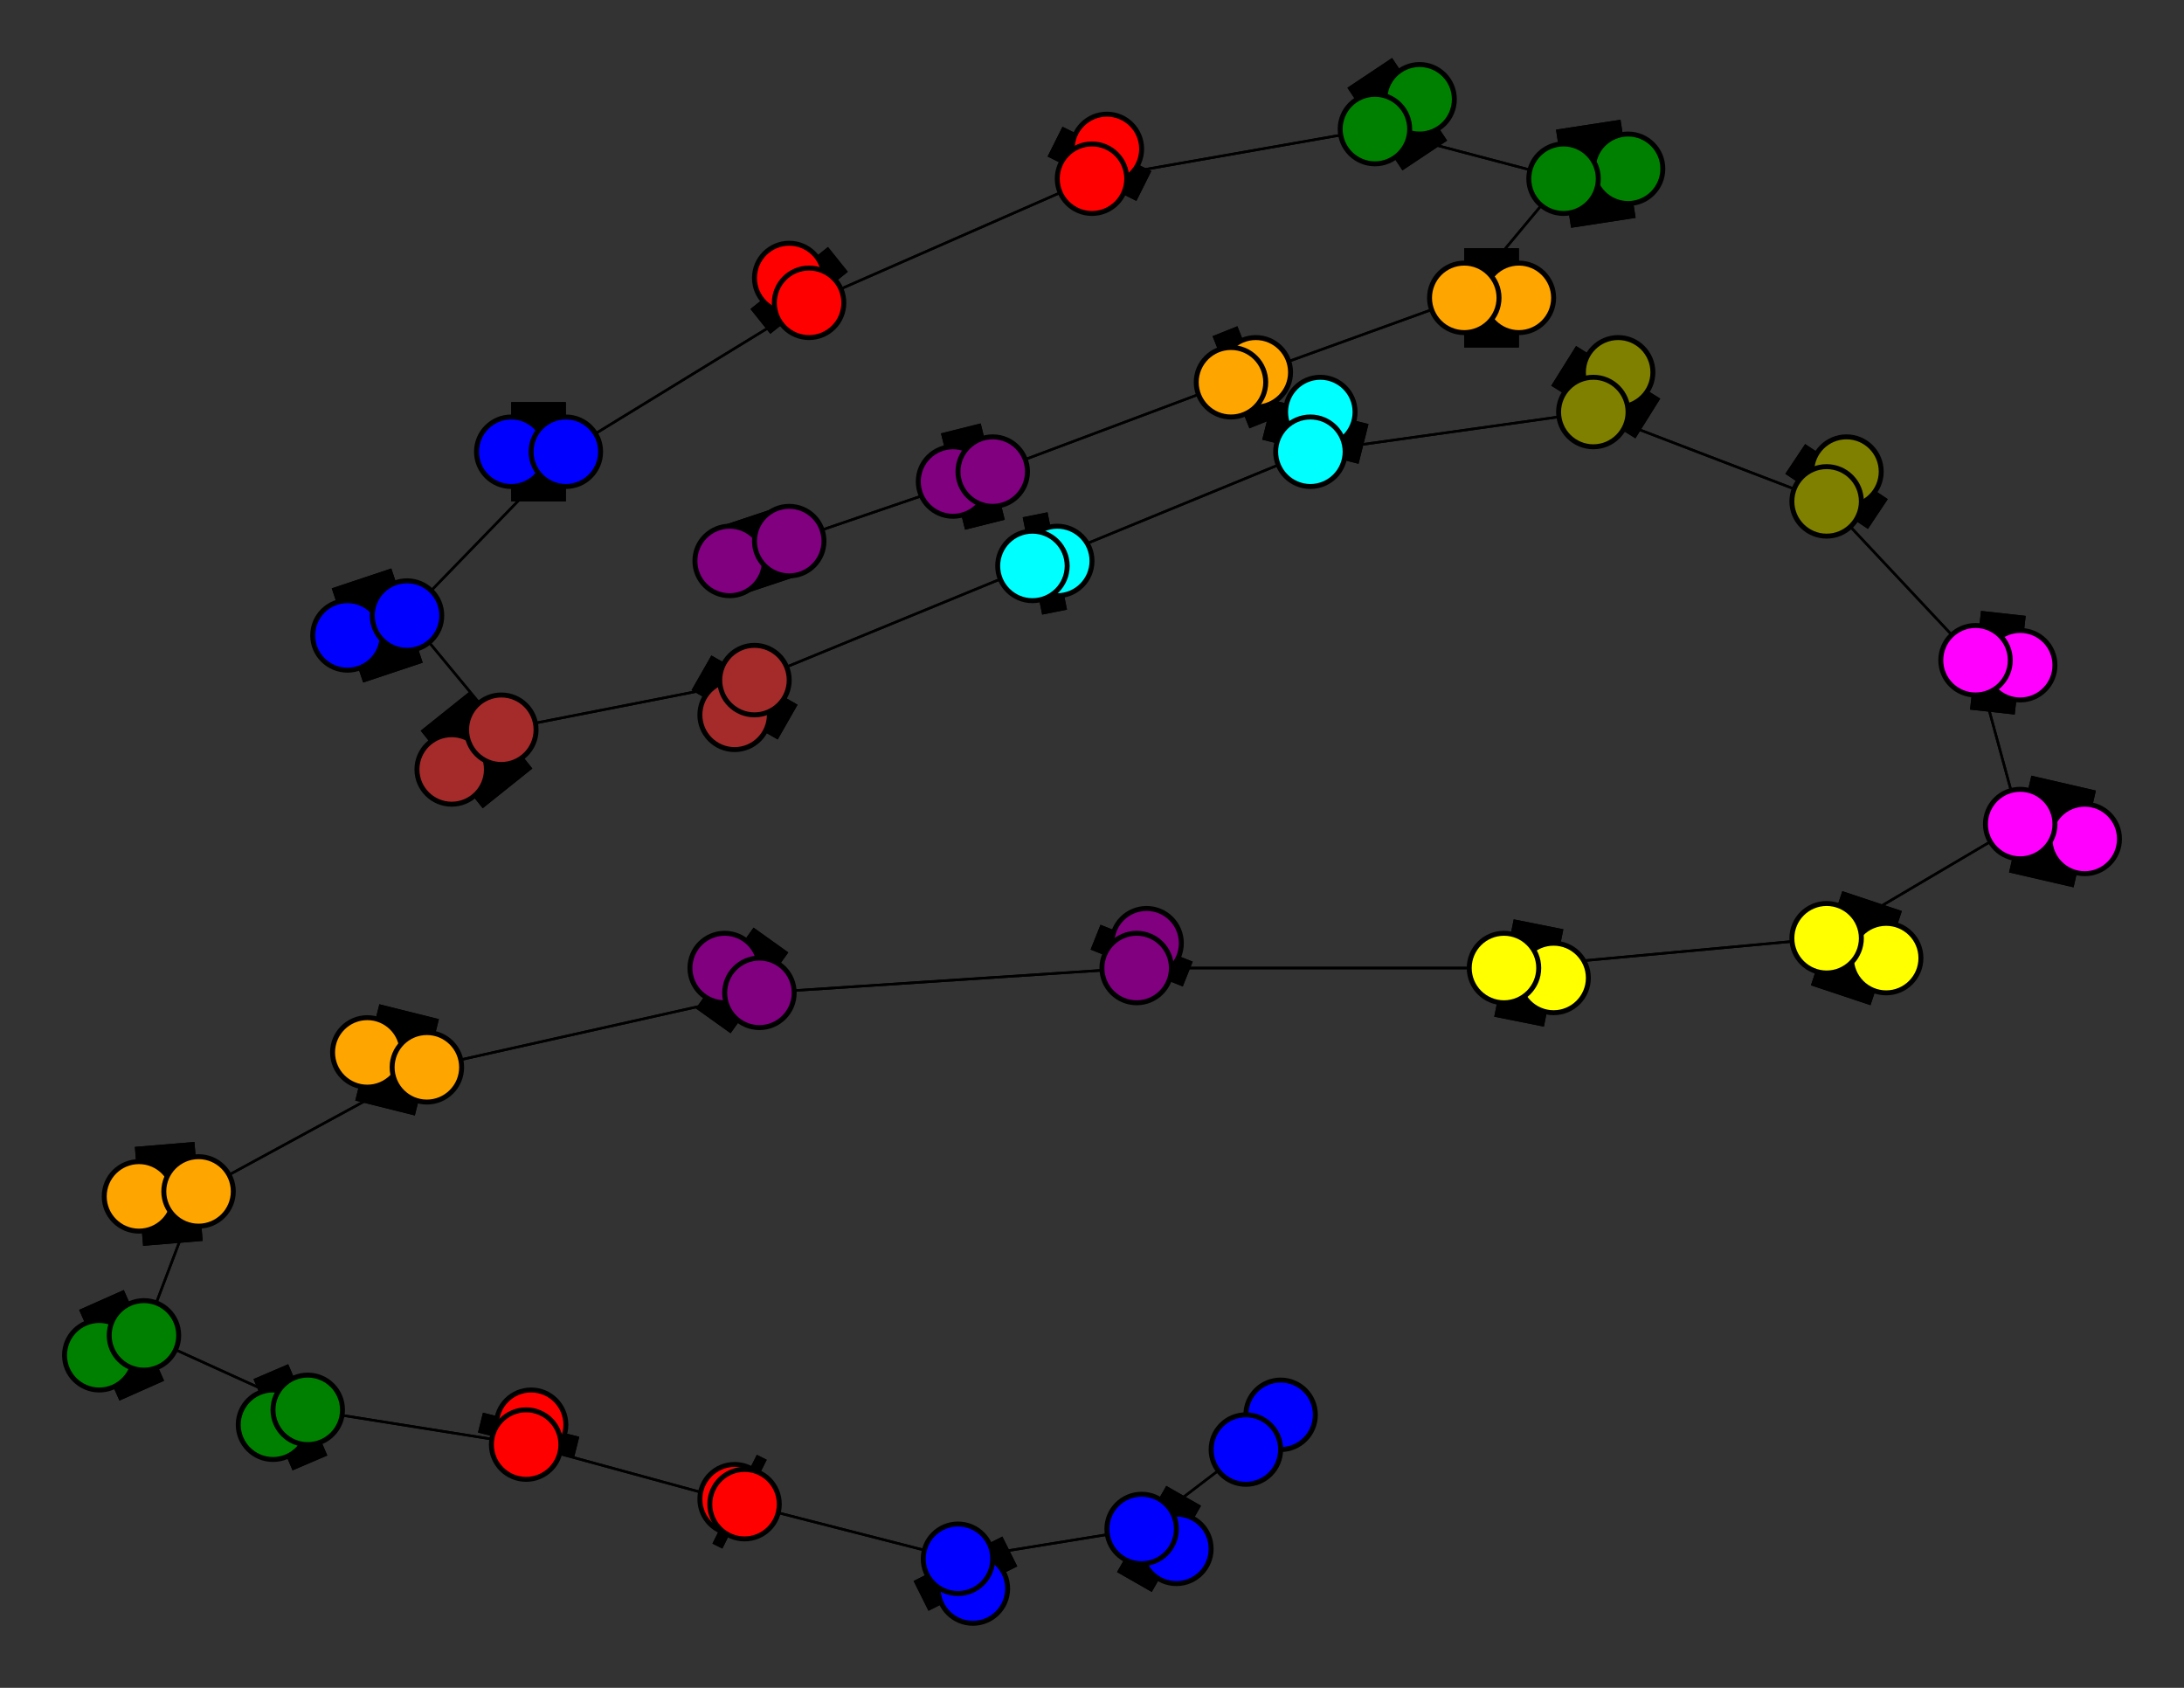 <svg width="440" height="340" xmlns="http://www.w3.org/2000/svg">
<rect width="100%" height="100%" fill="#333333" stroke="none"/>
<path stroke-width="8.857" stroke="black" d="M 258 285 251 292"/>
<path stroke-width="0.5" stroke="black" d="M 114 91 82 124"/>
<path stroke-width="20.0" stroke="black" d="M 103 91 114 91"/>
<path stroke-width="0.5" stroke="black" d="M 82 124 114 91"/>
<path stroke-width="20.0" stroke="black" d="M 82 124 70 128"/>
<path stroke-width="0.5" stroke="black" d="M 82 124 101 147"/>
<path stroke-width="20.0" stroke="black" d="M 70 128 82 124"/>
<path stroke-width="0.5" stroke="black" d="M 101 147 82 124"/>
<path stroke-width="20.0" stroke="black" d="M 101 147 91 155"/>
<path stroke-width="0.5" stroke="black" d="M 101 147 152 137"/>
<path stroke-width="20.0" stroke="black" d="M 91 155 101 147"/>
<path stroke-width="0.5" stroke="black" d="M 152 137 101 147"/>
<path stroke-width="20.0" stroke="black" d="M 152 137 148 144"/>
<path stroke-width="20.0" stroke="black" d="M 114 91 103 91"/>
<path stroke-width="0.5" stroke="black" d="M 152 137 208 114"/>
<path stroke-width="0.5" stroke="black" d="M 208 114 152 137"/>
<path stroke-width="20.0" stroke="black" d="M 208 114 213 113"/>
<path stroke-width="0.5" stroke="black" d="M 208 114 264 91"/>
<path stroke-width="20.0" stroke="black" d="M 213 113 208 114"/>
<path stroke-width="0.5" stroke="black" d="M 264 91 208 114"/>
<path stroke-width="20.0" stroke="black" d="M 264 91 266 83"/>
<path stroke-width="0.5" stroke="black" d="M 264 91 321 83"/>
<path stroke-width="20.0" stroke="black" d="M 266 83 264 91"/>
<path stroke-width="0.5" stroke="black" d="M 321 83 264 91"/>
<path stroke-width="20.0" stroke="black" d="M 321 83 326 75"/>
<path stroke-width="0.5" stroke="black" d="M 321 83 368 101"/>
<path stroke-width="20.0" stroke="black" d="M 326 75 321 83"/>
<path stroke-width="20.0" stroke="black" d="M 148 144 152 137"/>
<path stroke-width="0.5" stroke="black" d="M 114 91 163 61"/>
<path stroke-width="20.0" stroke="black" d="M 159 56 163 61"/>
<path stroke-width="0.5" stroke="black" d="M 163 61 114 91"/>
<path stroke-width="14.429" stroke="black" d="M 147 113 159 109"/>
<path stroke-width="0.5" stroke="black" d="M 200 95 159 109"/>
<path stroke-width="20.0" stroke="black" d="M 200 95 192 97"/>
<path stroke-width="0.5" stroke="black" d="M 200 95 248 77"/>
<path stroke-width="20.0" stroke="black" d="M 192 97 200 95"/>
<path stroke-width="0.5" stroke="black" d="M 248 77 200 95"/>
<path stroke-width="20.0" stroke="black" d="M 248 77 253 75"/>
<path stroke-width="0.5" stroke="black" d="M 248 77 295 60"/>
<path stroke-width="20.0" stroke="black" d="M 253 75 248 77"/>
<path stroke-width="0.5" stroke="black" d="M 295 60 248 77"/>
<path stroke-width="20.0" stroke="black" d="M 295 60 306 60"/>
<path stroke-width="0.5" stroke="black" d="M 295 60 315 36"/>
<path stroke-width="20.0" stroke="black" d="M 306 60 295 60"/>
<path stroke-width="0.5" stroke="black" d="M 315 36 295 60"/>
<path stroke-width="20.0" stroke="black" d="M 315 36 328 34"/>
<path stroke-width="0.5" stroke="black" d="M 315 36 277 26"/>
<path stroke-width="20.0" stroke="black" d="M 328 34 315 36"/>
<path stroke-width="0.5" stroke="black" d="M 277 26 315 36"/>
<path stroke-width="20.0" stroke="black" d="M 277 26 286 20"/>
<path stroke-width="0.5" stroke="black" d="M 277 26 220 36"/>
<path stroke-width="20.0" stroke="black" d="M 286 20 277 26"/>
<path stroke-width="0.5" stroke="black" d="M 220 36 277 26"/>
<path stroke-width="20.0" stroke="black" d="M 220 36 223 30"/>
<path stroke-width="0.5" stroke="black" d="M 220 36 163 61"/>
<path stroke-width="20.0" stroke="black" d="M 223 30 220 36"/>
<path stroke-width="0.5" stroke="black" d="M 163 61 220 36"/>
<path stroke-width="20.0" stroke="black" d="M 163 61 159 56"/>
<path stroke-width="0.5" stroke="black" d="M 368 101 321 83"/>
<path stroke-width="20.0" stroke="black" d="M 368 101 372 95"/>
<path stroke-width="0.5" stroke="black" d="M 368 101 398 133"/>
<path stroke-width="20.0" stroke="black" d="M 372 95 368 101"/>
<path stroke-width="20.0" stroke="black" d="M 28 241 40 240"/>
<path stroke-width="0.5" stroke="black" d="M 29 269 40 240"/>
<path stroke-width="20.0" stroke="black" d="M 29 269 20 273"/>
<path stroke-width="0.5" stroke="black" d="M 29 269 62 284"/>
<path stroke-width="20.0" stroke="black" d="M 20 273 29 269"/>
<path stroke-width="0.5" stroke="black" d="M 62 284 29 269"/>
<path stroke-width="20.0" stroke="black" d="M 62 284 55 287"/>
<path stroke-width="0.5" stroke="black" d="M 62 284 106 291"/>
<path stroke-width="20.0" stroke="black" d="M 55 287 62 284"/>
<path stroke-width="0.5" stroke="black" d="M 106 291 62 284"/>
<path stroke-width="20.0" stroke="black" d="M 106 291 107 287"/>
<path stroke-width="0.5" stroke="black" d="M 106 291 150 303"/>
<path stroke-width="20.0" stroke="black" d="M 107 287 106 291"/>
<path stroke-width="0.5" stroke="black" d="M 150 303 106 291"/>
<path stroke-width="20.0" stroke="black" d="M 150 303 148 302"/>
<path stroke-width="0.5" stroke="black" d="M 150 303 193 314"/>
<path stroke-width="20.0" stroke="black" d="M 148 302 150 303"/>
<path stroke-width="0.5" stroke="black" d="M 193 314 150 303"/>
<path stroke-width="20.0" stroke="black" d="M 193 314 196 320"/>
<path stroke-width="0.5" stroke="black" d="M 193 314 230 308"/>
<path stroke-width="20.0" stroke="black" d="M 196 320 193 314"/>
<path stroke-width="0.5" stroke="black" d="M 230 308 193 314"/>
<path stroke-width="20.0" stroke="black" d="M 230 308 237 312"/>
<path stroke-width="0.5" stroke="black" d="M 230 308 251 292"/>
<path stroke-width="20.0" stroke="black" d="M 237 312 230 308"/>
<path stroke-width="0.5" stroke="black" d="M 251 292 230 308"/>
<path stroke-width="8.857" stroke="black" d="M 251 292 258 285"/>
<path stroke-width="0.5" stroke="black" d="M 40 240 29 269"/>
<path stroke-width="0.5" stroke="black" d="M 159 109 200 95"/>
<path stroke-width="20.0" stroke="black" d="M 40 240 28 241"/>
<path stroke-width="20.0" stroke="black" d="M 74 212 86 215"/>
<path stroke-width="0.5" stroke="black" d="M 398 133 368 101"/>
<path stroke-width="20.0" stroke="black" d="M 398 133 407 134"/>
<path stroke-width="0.5" stroke="black" d="M 398 133 407 166"/>
<path stroke-width="20.0" stroke="black" d="M 407 134 398 133"/>
<path stroke-width="0.5" stroke="black" d="M 407 166 398 133"/>
<path stroke-width="20.0" stroke="black" d="M 407 166 420 169"/>
<path stroke-width="0.5" stroke="black" d="M 407 166 368 189"/>
<path stroke-width="20.0" stroke="black" d="M 420 169 407 166"/>
<path stroke-width="0.5" stroke="black" d="M 368 189 407 166"/>
<path stroke-width="20.0" stroke="black" d="M 368 189 380 193"/>
<path stroke-width="0.5" stroke="black" d="M 368 189 303 195"/>
<path stroke-width="20.0" stroke="black" d="M 380 193 368 189"/>
<path stroke-width="0.5" stroke="black" d="M 303 195 368 189"/>
<path stroke-width="20.0" stroke="black" d="M 303 195 313 197"/>
<path stroke-width="0.5" stroke="black" d="M 303 195 229 195"/>
<path stroke-width="20.0" stroke="black" d="M 313 197 303 195"/>
<path stroke-width="0.5" stroke="black" d="M 229 195 303 195"/>
<path stroke-width="20.0" stroke="black" d="M 229 195 231 190"/>
<path stroke-width="0.5" stroke="black" d="M 229 195 153 200"/>
<path stroke-width="20.0" stroke="black" d="M 231 190 229 195"/>
<path stroke-width="0.5" stroke="black" d="M 153 200 229 195"/>
<path stroke-width="20.0" stroke="black" d="M 153 200 146 195"/>
<path stroke-width="0.5" stroke="black" d="M 153 200 86 215"/>
<path stroke-width="20.0" stroke="black" d="M 146 195 153 200"/>
<path stroke-width="0.5" stroke="black" d="M 86 215 153 200"/>
<path stroke-width="20.0" stroke="black" d="M 86 215 74 212"/>
<path stroke-width="0.5" stroke="black" d="M 86 215 40 240"/>
<path stroke-width="0.5" stroke="black" d="M 40 240 86 215"/>
<path stroke-width="14.429" stroke="black" d="M 159 109 147 113"/>
<circle cx="258" cy="285" r="7.0" style="fill:blue;stroke:black;stroke-width:1.0"/>
<circle cx="251" cy="292" r="7.0" style="fill:blue;stroke:black;stroke-width:1.0"/>
<circle cx="237" cy="312" r="7.0" style="fill:blue;stroke:black;stroke-width:1.0"/>
<circle cx="230" cy="308" r="7.0" style="fill:blue;stroke:black;stroke-width:1.0"/>
<circle cx="196" cy="320" r="7.0" style="fill:blue;stroke:black;stroke-width:1.0"/>
<circle cx="193" cy="314" r="7.0" style="fill:blue;stroke:black;stroke-width:1.0"/>
<circle cx="148" cy="302" r="7.0" style="fill:red;stroke:black;stroke-width:1.0"/>
<circle cx="150" cy="303" r="7.0" style="fill:red;stroke:black;stroke-width:1.0"/>
<circle cx="107" cy="287" r="7.0" style="fill:red;stroke:black;stroke-width:1.0"/>
<circle cx="106" cy="291" r="7.0" style="fill:red;stroke:black;stroke-width:1.0"/>
<circle cx="55" cy="287" r="7.0" style="fill:green;stroke:black;stroke-width:1.0"/>
<circle cx="62" cy="284" r="7.0" style="fill:green;stroke:black;stroke-width:1.0"/>
<circle cx="20" cy="273" r="7.0" style="fill:green;stroke:black;stroke-width:1.0"/>
<circle cx="29" cy="269" r="7.0" style="fill:green;stroke:black;stroke-width:1.0"/>
<circle cx="28" cy="241" r="7.0" style="fill:orange;stroke:black;stroke-width:1.0"/>
<circle cx="40" cy="240" r="7.0" style="fill:orange;stroke:black;stroke-width:1.0"/>
<circle cx="74" cy="212" r="7.0" style="fill:orange;stroke:black;stroke-width:1.0"/>
<circle cx="86" cy="215" r="7.0" style="fill:orange;stroke:black;stroke-width:1.0"/>
<circle cx="146" cy="195" r="7.0" style="fill:purple;stroke:black;stroke-width:1.0"/>
<circle cx="153" cy="200" r="7.0" style="fill:purple;stroke:black;stroke-width:1.0"/>
<circle cx="231" cy="190" r="7.0" style="fill:purple;stroke:black;stroke-width:1.0"/>
<circle cx="229" cy="195" r="7.0" style="fill:purple;stroke:black;stroke-width:1.0"/>
<circle cx="313" cy="197" r="7.0" style="fill:yellow;stroke:black;stroke-width:1.0"/>
<circle cx="303" cy="195" r="7.0" style="fill:yellow;stroke:black;stroke-width:1.0"/>
<circle cx="380" cy="193" r="7.0" style="fill:yellow;stroke:black;stroke-width:1.0"/>
<circle cx="368" cy="189" r="7.0" style="fill:yellow;stroke:black;stroke-width:1.0"/>
<circle cx="420" cy="169" r="7.0" style="fill:fuchsia;stroke:black;stroke-width:1.0"/>
<circle cx="407" cy="166" r="7.0" style="fill:fuchsia;stroke:black;stroke-width:1.0"/>
<circle cx="407" cy="134" r="7.0" style="fill:fuchsia;stroke:black;stroke-width:1.0"/>
<circle cx="398" cy="133" r="7.0" style="fill:fuchsia;stroke:black;stroke-width:1.0"/>
<circle cx="372" cy="95" r="7.0" style="fill:olive;stroke:black;stroke-width:1.0"/>
<circle cx="368" cy="101" r="7.0" style="fill:olive;stroke:black;stroke-width:1.0"/>
<circle cx="326" cy="75" r="7.0" style="fill:olive;stroke:black;stroke-width:1.0"/>
<circle cx="321" cy="83" r="7.0" style="fill:olive;stroke:black;stroke-width:1.0"/>
<circle cx="266" cy="83" r="7.0" style="fill:aqua;stroke:black;stroke-width:1.0"/>
<circle cx="264" cy="91" r="7.0" style="fill:aqua;stroke:black;stroke-width:1.0"/>
<circle cx="213" cy="113" r="7.0" style="fill:aqua;stroke:black;stroke-width:1.0"/>
<circle cx="208" cy="114" r="7.0" style="fill:aqua;stroke:black;stroke-width:1.0"/>
<circle cx="148" cy="144" r="7.0" style="fill:brown;stroke:black;stroke-width:1.0"/>
<circle cx="152" cy="137" r="7.0" style="fill:brown;stroke:black;stroke-width:1.0"/>
<circle cx="91" cy="155" r="7.0" style="fill:brown;stroke:black;stroke-width:1.0"/>
<circle cx="101" cy="147" r="7.0" style="fill:brown;stroke:black;stroke-width:1.0"/>
<circle cx="70" cy="128" r="7.0" style="fill:blue;stroke:black;stroke-width:1.0"/>
<circle cx="82" cy="124" r="7.0" style="fill:blue;stroke:black;stroke-width:1.0"/>
<circle cx="103" cy="91" r="7.0" style="fill:blue;stroke:black;stroke-width:1.0"/>
<circle cx="114" cy="91" r="7.0" style="fill:blue;stroke:black;stroke-width:1.0"/>
<circle cx="159" cy="56" r="7.0" style="fill:red;stroke:black;stroke-width:1.0"/>
<circle cx="163" cy="61" r="7.0" style="fill:red;stroke:black;stroke-width:1.0"/>
<circle cx="223" cy="30" r="7.0" style="fill:red;stroke:black;stroke-width:1.0"/>
<circle cx="220" cy="36" r="7.0" style="fill:red;stroke:black;stroke-width:1.0"/>
<circle cx="286" cy="20" r="7.0" style="fill:green;stroke:black;stroke-width:1.0"/>
<circle cx="277" cy="26" r="7.0" style="fill:green;stroke:black;stroke-width:1.0"/>
<circle cx="328" cy="34" r="7.0" style="fill:green;stroke:black;stroke-width:1.0"/>
<circle cx="315" cy="36" r="7.0" style="fill:green;stroke:black;stroke-width:1.0"/>
<circle cx="306" cy="60" r="7.0" style="fill:orange;stroke:black;stroke-width:1.0"/>
<circle cx="295" cy="60" r="7.0" style="fill:orange;stroke:black;stroke-width:1.0"/>
<circle cx="253" cy="75" r="7.0" style="fill:orange;stroke:black;stroke-width:1.0"/>
<circle cx="248" cy="77" r="7.0" style="fill:orange;stroke:black;stroke-width:1.0"/>
<circle cx="192" cy="97" r="7.0" style="fill:purple;stroke:black;stroke-width:1.0"/>
<circle cx="200" cy="95" r="7.0" style="fill:purple;stroke:black;stroke-width:1.0"/>
<circle cx="147" cy="113" r="7.0" style="fill:purple;stroke:black;stroke-width:1.0"/>
<circle cx="159" cy="109" r="7.0" style="fill:purple;stroke:black;stroke-width:1.0"/>
</svg>
